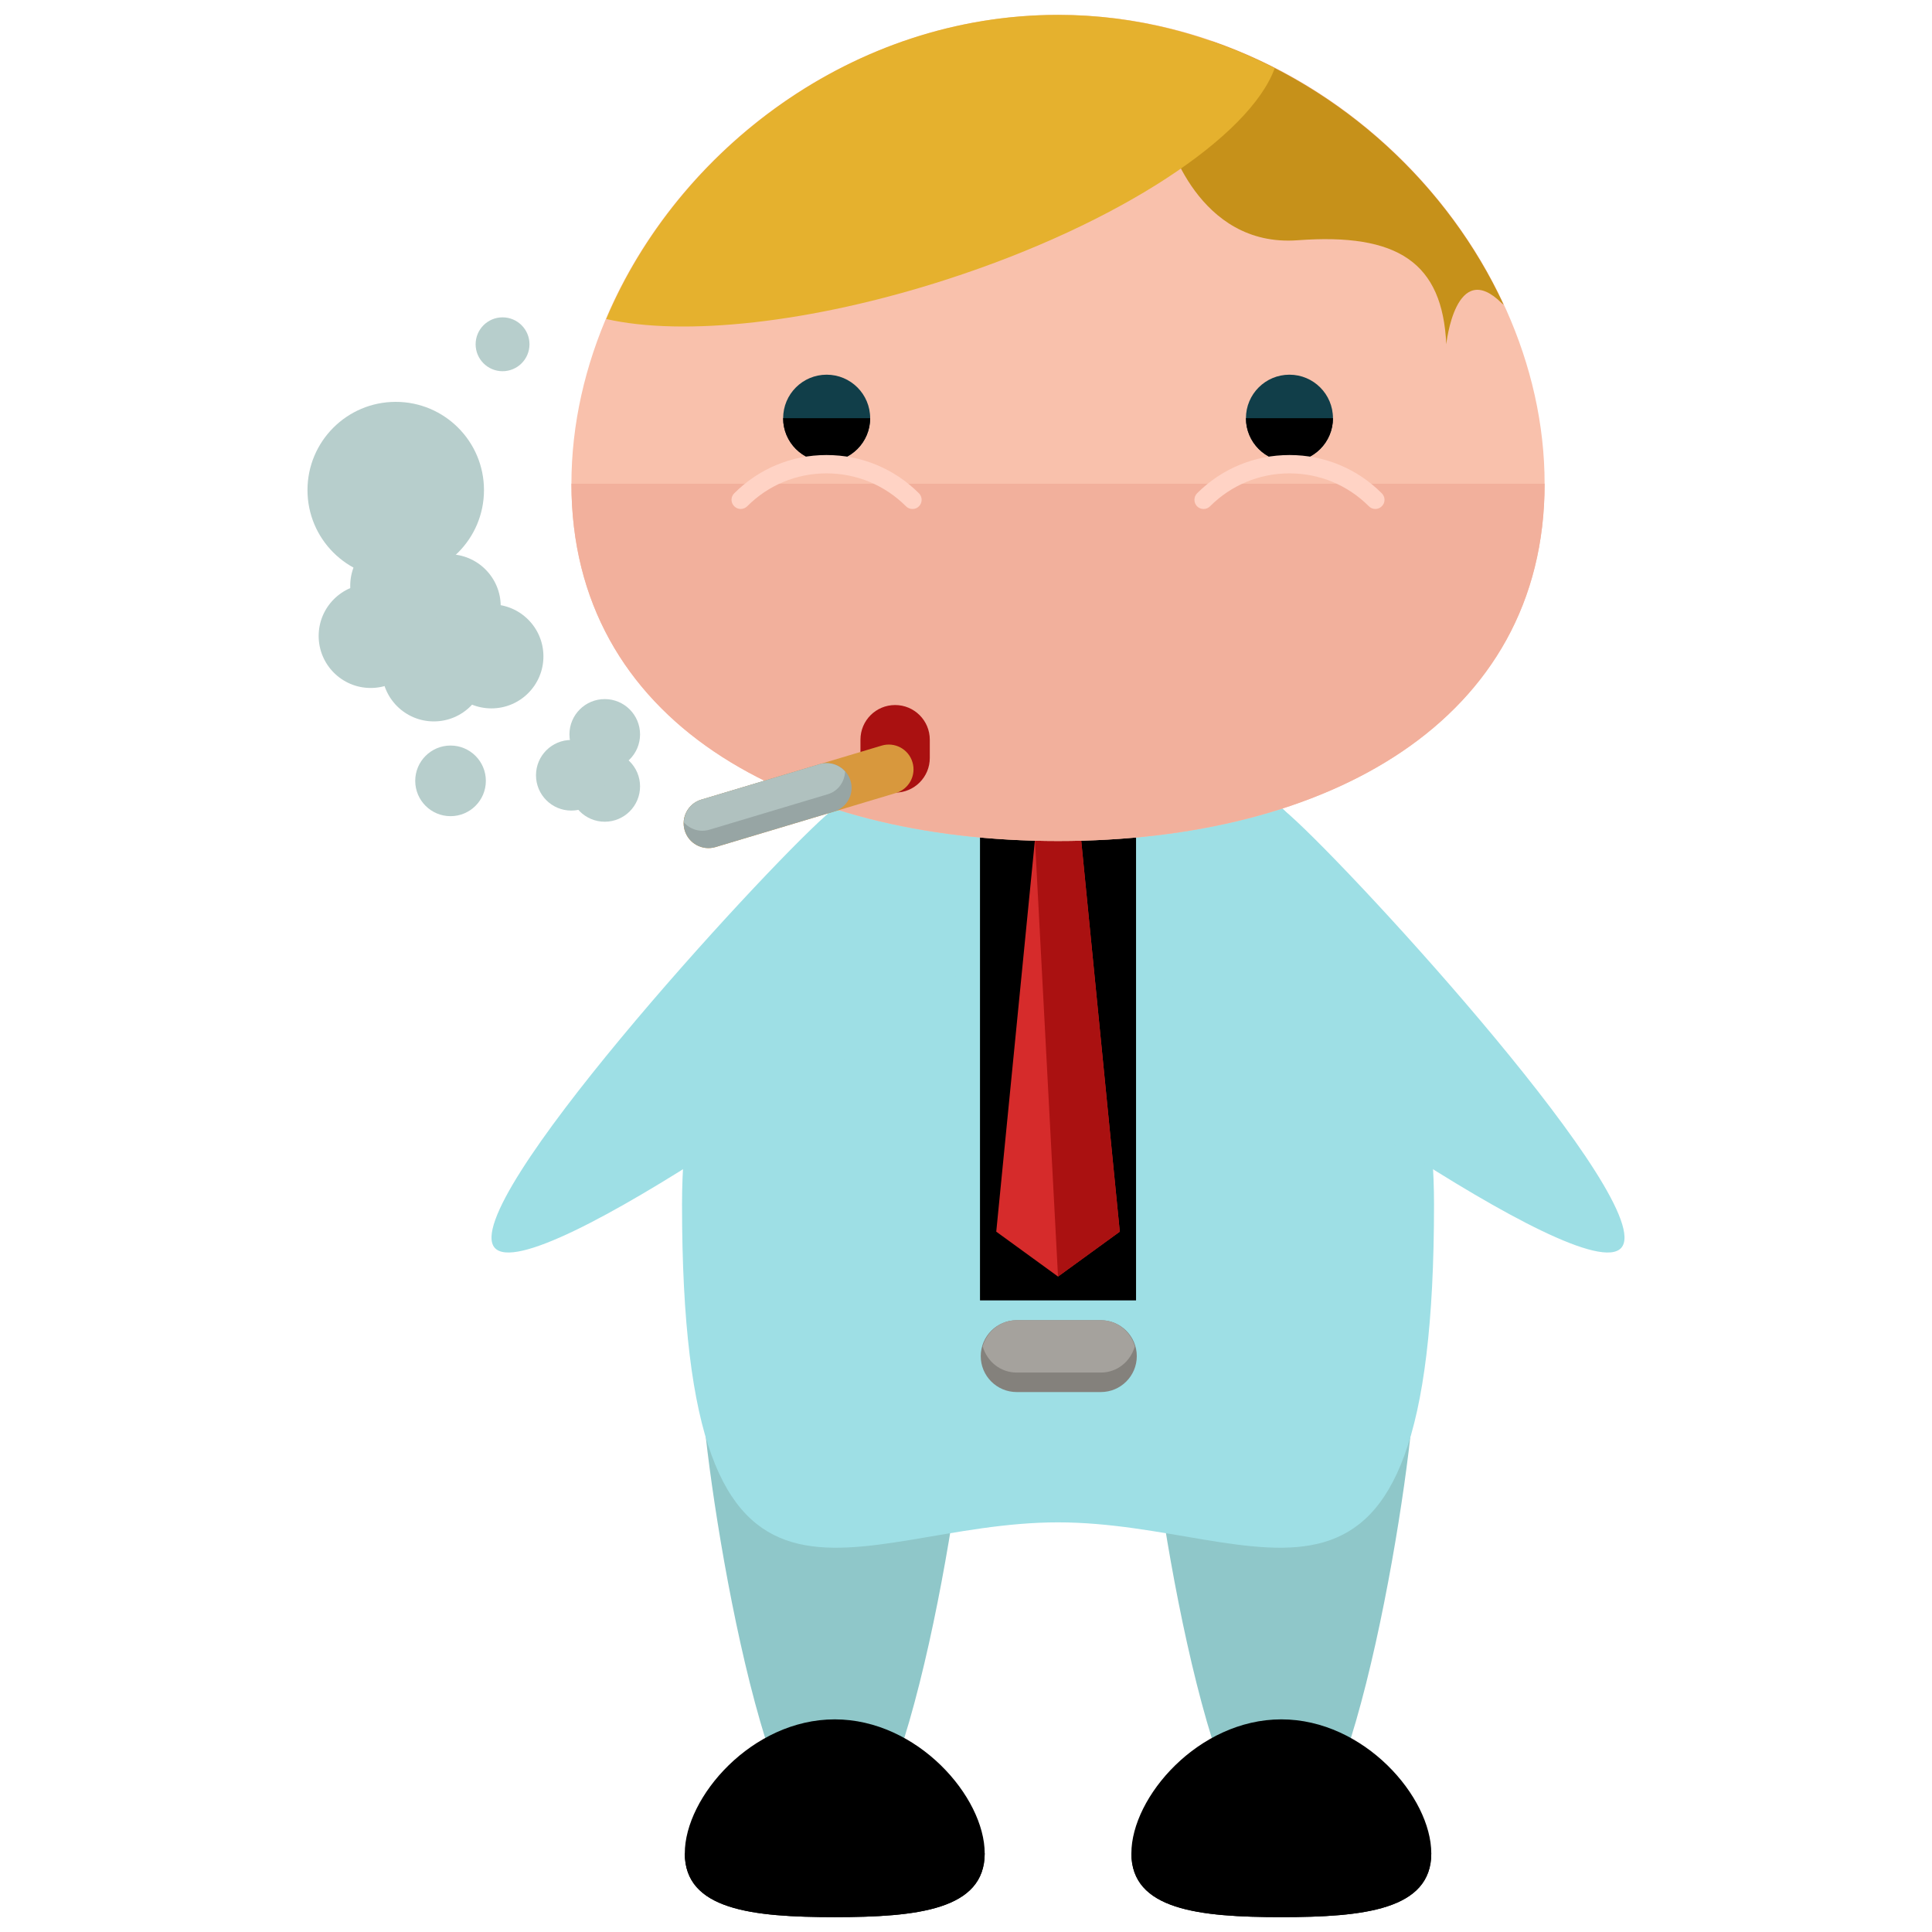 <?xml version="1.0" encoding="utf-8"?>
<!-- Generator: Adobe Illustrator 16.0.0, SVG Export Plug-In . SVG Version: 6.00 Build 0)  -->
<!DOCTYPE svg PUBLIC "-//W3C//DTD SVG 1.1//EN" "http://www.w3.org/Graphics/SVG/1.1/DTD/svg11.dtd">
<svg version="1.1" id="Layer_1" xmlns="http://www.w3.org/2000/svg" xmlns:xlink="http://www.w3.org/1999/xlink" x="0px" y="0px"
	 width="65px" height="65px" viewBox="0 0 65 65" enable-background="new 0 0 65 65" xml:space="preserve">
<g>
	<g>
		<g>
			<g>
				<g>
					<path fill="#8FC7C9" d="M32.568,46.446c0,2.476-2.008,15.827-4.486,15.827c-2.475,0-4.482-13.352-4.482-15.827
						s2.008-4.484,4.482-4.484C30.561,41.962,32.568,43.971,32.568,46.446z"/>
					<path fill="#8FC7C9" d="M47.594,46.446c0,2.476-2.008,15.827-4.486,15.827c-2.475,0-4.482-13.352-4.482-15.827
						s2.008-4.484,4.482-4.484C45.586,41.962,47.594,43.971,47.594,46.446z"/>
				</g>
				<path fill="#9EDFE5" d="M48.246,40.521c0,16.038-5.662,10.697-12.65,10.697c-6.986,0-12.65,5.341-12.65-10.697
					c0-9.17,5.666-16.603,12.65-16.603C42.582,23.919,48.246,31.352,48.246,40.521z"/>
				<g>
					<path d="M33.129,62.354c0,1.896-2.26,2.146-5.045,2.146s-5.045-0.249-5.045-2.146c0-1.897,2.26-4.508,5.045-4.508
						S33.129,60.457,33.129,62.354z"/>
					<path d="M33.129,62.354c0,1.896-2.26,2.146-5.045,2.146s-5.045-0.249-5.045-2.146"/>
				</g>
				<g>
					<path d="M48.154,62.354c0,1.896-2.26,2.146-5.045,2.146s-5.045-0.249-5.045-2.146c0-1.897,2.26-4.508,5.045-4.508
						S48.154,60.457,48.154,62.354z"/>
					<path d="M48.154,62.354c0,1.896-2.26,2.146-5.045,2.146s-5.045-0.249-5.045-2.146"/>
				</g>
				<g>
					<path fill="#9EDFE5" d="M34.201,26.369c1.273,1.432,0.465,4.228-1.805,6.249c-2.27,2.018-14.475,10.794-15.75,9.365
						c-1.271-1.434,8.873-12.532,11.143-14.55C30.057,25.415,32.928,24.938,34.201,26.369z"/>
					<path fill="#9EDFE5" d="M36.99,26.369c-1.273,1.432-0.465,4.228,1.805,6.249c2.27,2.018,14.475,10.794,15.75,9.365
						c1.271-1.434-8.873-12.532-11.143-14.55C41.135,25.415,38.264,24.938,36.99,26.369z"/>
				</g>
				<rect x="32.971" y="25.833" width="5.25" height="17.917"/>
				<polygon fill="#D62B2B" points="36.373,28.249 37.674,41.438 35.596,42.948 33.518,41.438 34.82,28.249 				"/>
				<polyline fill="#AA1111" points="34.82,28.249 36.373,28.249 37.674,41.438 35.596,42.948 				"/>
				<g>
					<path fill="#F9C1AC" d="M51.967,16.275c0,7.999-7.33,12.02-16.369,12.02c-9.041,0-16.373-4.021-16.373-12.02
						c0-8.001,7.332-15.775,16.373-15.775C44.637,0.5,51.967,8.274,51.967,16.275z"/>
					<path fill="#C6911A" d="M40.783,1.391l-1.25,2.942l-0.25,0.25c0,0,1,3.75,4.375,3.5s4.875,0.75,5,3.5
						c0,0,0.312-2.938,1.875-1.375c0.02,0.02,0.035,0.025,0.055,0.043C48.741,6.26,45.178,2.914,40.783,1.391z"/>
					<path fill="#F2B09C" d="M51.967,16.275c0,7.999-7.33,12.02-16.369,12.02c-9.041,0-16.373-4.021-16.373-12.02"/>
				</g>
				<g>
					<g>
						<circle fill="#113E49" cx="27.812" cy="14.07" r="1.464"/>
						<path d="M29.275,14.07c0,0.811-0.656,1.465-1.465,1.465s-1.463-0.654-1.463-1.465"/>
						<g>
							<path fill="#FFD3C5" d="M30.699,17.124c-0.078,0-0.158-0.028-0.219-0.091c-0.715-0.714-1.664-1.107-2.672-1.107h-0.002
								c-1.008,0-1.955,0.394-2.666,1.106c-0.121,0.121-0.316,0.124-0.436,0.001c-0.121-0.117-0.125-0.312-0.004-0.434
								c0.83-0.831,1.932-1.29,3.105-1.29h0.002c1.176,0,2.279,0.456,3.111,1.288c0.119,0.119,0.119,0.318,0,0.436
								C30.859,17.096,30.781,17.124,30.699,17.124z"/>
						</g>
					</g>
					<g>
						<circle fill="#113E49" cx="43.382" cy="14.07" r="1.464"/>
						<path d="M41.918,14.07c0,0.811,0.654,1.465,1.465,1.465c0.809,0,1.463-0.654,1.463-1.465"/>
						<g>
							<path fill="#FFD3C5" d="M40.494,17.124c0.076,0,0.156-0.028,0.217-0.091c0.715-0.714,1.664-1.107,2.672-1.107h0.002
								c1.008,0,1.957,0.394,2.668,1.106c0.119,0.121,0.314,0.124,0.436,0.001c0.121-0.117,0.123-0.312,0.002-0.434
								c-0.826-0.831-1.932-1.29-3.105-1.29h-0.002c-1.174,0-2.277,0.456-3.111,1.288c-0.117,0.119-0.117,0.318,0,0.436
								C40.334,17.096,40.412,17.124,40.494,17.124z"/>
						</g>
					</g>
				</g>
			</g>
			<path fill="#E5B12E" d="M42.887,2.294C40.689,1.169,38.219,0.5,35.598,0.5c-6.9,0-12.793,4.532-15.203,10.233
				c2.581,0.587,6.879,0.152,11.488-1.341C37.647,7.525,42.048,4.599,42.887,2.294z"/>
			<path fill="#84817C" d="M38.246,45.626c0,0.667-0.541,1.208-1.209,1.208h-2.832c-0.668,0-1.209-0.541-1.209-1.208l0,0
				c0-0.668,0.541-1.209,1.209-1.209h2.832C37.705,44.417,38.246,44.958,38.246,45.626L38.246,45.626z"/>
			<path fill="#A5A29D" d="M37.037,44.417h-2.832c-0.553,0-0.998,0.376-1.143,0.881c0.145,0.504,0.59,0.88,1.143,0.88h2.832
				c0.552,0,0.998-0.376,1.143-0.88C38.035,44.793,37.589,44.417,37.037,44.417z"/>
			<path fill="#AA1111" d="M31.282,25.501c0,0.644-0.522,1.166-1.167,1.166l0,0c-0.645,0-1.166-0.522-1.166-1.166v-0.615
				c0-0.645,0.521-1.166,1.166-1.166l0,0c0.645,0,1.167,0.521,1.167,1.166V25.501z"/>
			<path fill="#D8983D" d="M30.699,25.645c0.133,0.44-0.118,0.905-0.559,1.036l-6.068,1.818c-0.44,0.131-0.904-0.119-1.036-0.56l0,0
				c-0.132-0.44,0.118-0.905,0.559-1.037l6.067-1.817C30.104,24.953,30.568,25.203,30.699,25.645L30.699,25.645z"/>
			<path fill="#97A5A4" d="M28.616,26.27c-0.132-0.441-0.597-0.691-1.037-0.56l-3.989,1.195c-0.438,0.133-0.686,0.596-0.554,1.034
				c0.132,0.44,0.596,0.69,1.036,0.56l3.988-1.195C28.498,27.171,28.748,26.708,28.616,26.27z"/>
			<path fill="#B0C1BF" d="M23.863,27.916l3.988-1.195c0.35-0.105,0.568-0.421,0.58-0.767c-0.209-0.23-0.534-0.34-0.853-0.244
				l-3.989,1.195c-0.348,0.105-0.566,0.421-0.578,0.766C23.219,27.901,23.545,28.011,23.863,27.916z"/>
		</g>
	</g>
	<circle fill="#B7CECC" cx="13.314" cy="16.489" r="2.969"/>
	<circle fill="#B7CECC" cx="12.471" cy="21.396" r="1.75"/>
	<circle fill="#B7CECC" cx="16.533" cy="22.083" r="1.75"/>
	<circle fill="#B7CECC" cx="15.096" cy="20.396" r="1.75"/>
	<circle fill="#B7CECC" cx="13.533" cy="19.708" r="1.75"/>
	<circle fill="#B7CECC" cx="14.596" cy="22.521" r="1.75"/>
	<circle fill="#B7CECC" cx="20.346" cy="26.458" r="1.188"/>
	<circle fill="#B7CECC" cx="19.221" cy="26.083" r="1.188"/>
	<circle fill="#B7CECC" cx="20.346" cy="24.708" r="1.188"/>
	<circle fill="#B7CECC" cx="15.158" cy="26.271" r="1.188"/>
	<circle fill="#B7CECC" cx="16.908" cy="11.583" r="0.906"/>
</g>
</svg>
